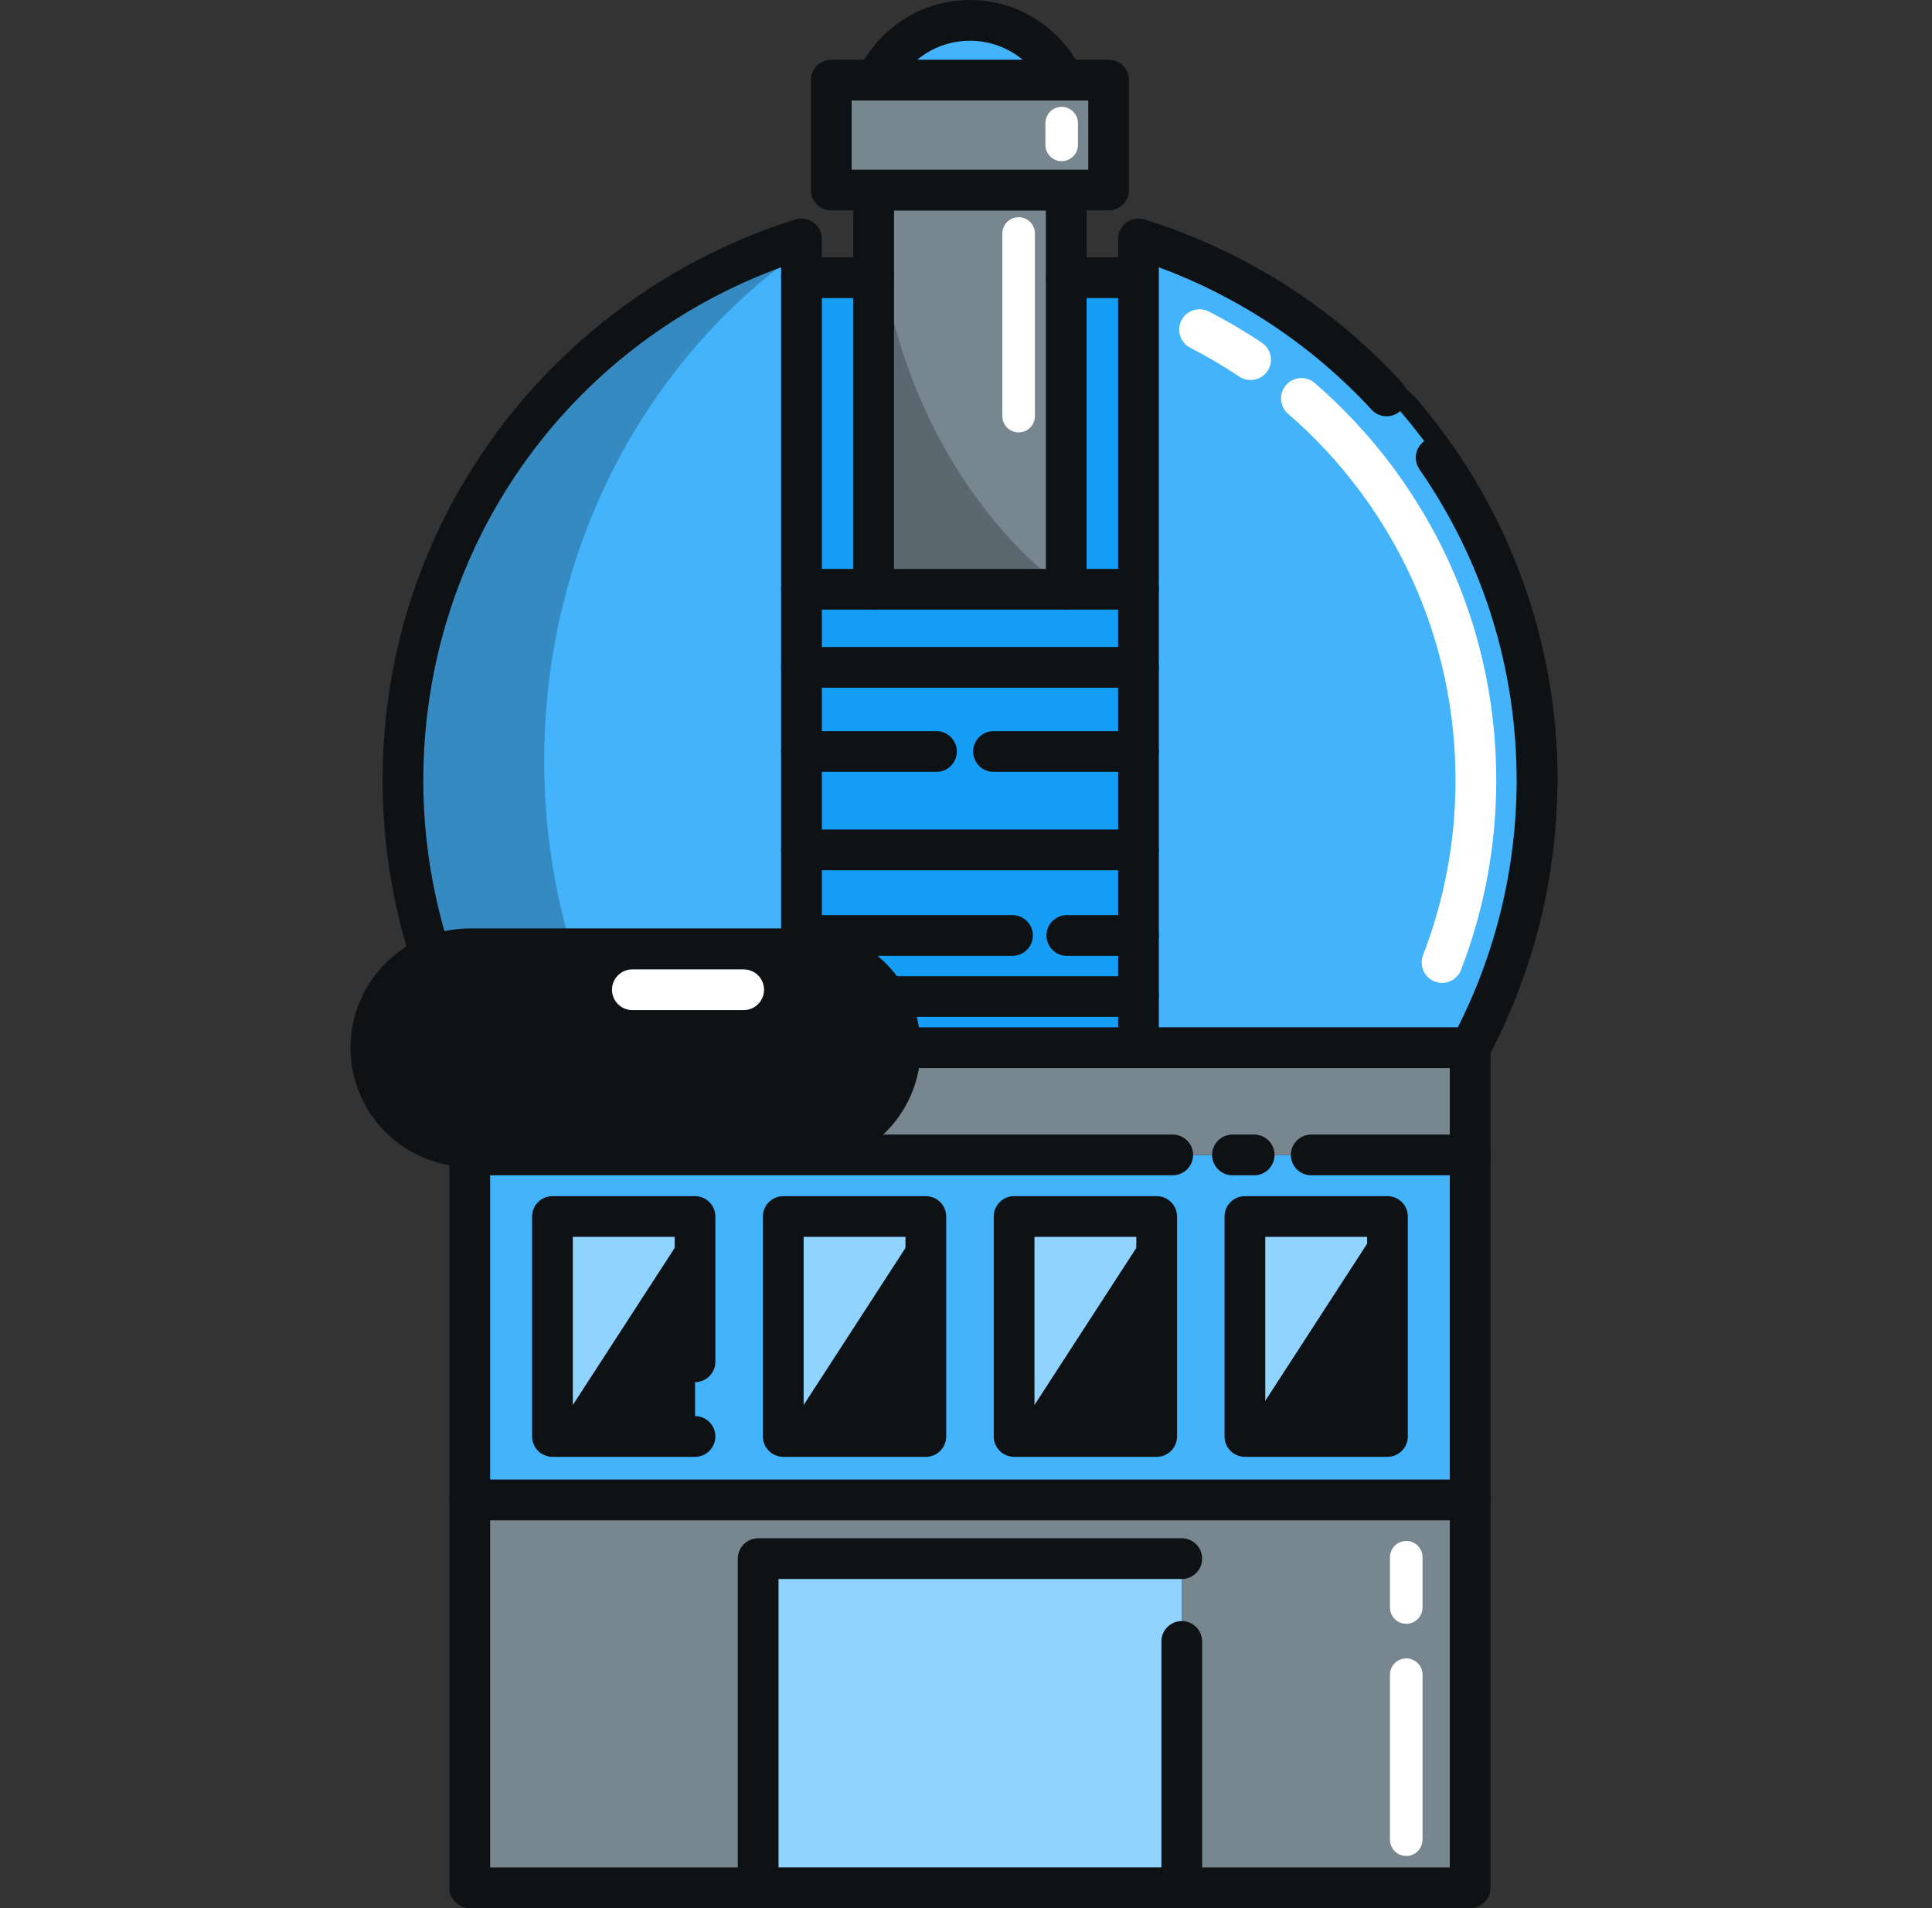 <svg width="81" height="80" viewBox="0 0 81 80" fill="none" xmlns="http://www.w3.org/2000/svg">
<rect x="0" y="0" width="81" height="80" fill="#333333" stroke="none"/>
<g id="reshot-icon-observatory-LC79DAQXYZ">
<g id="Group">
<path id="Vector" d="M49.546 65.348H31.786V79.146H49.546V65.348Z" fill="#90D3FF"/>
<path id="Vector_2" d="M40.666 9.506C43.055 9.506 44.992 7.569 44.992 5.18C44.992 2.79 43.055 0.854 40.666 0.854C38.277 0.854 36.34 2.79 36.34 5.18C36.34 7.569 38.277 9.506 40.666 9.506Z" fill="#43B3FB"/>
<path id="Vector_3" d="M40.666 10.36C37.81 10.36 35.486 8.036 35.486 5.18C35.486 2.324 37.81 0 40.666 0C43.523 0 45.846 2.324 45.846 5.18C45.846 8.036 43.523 10.36 40.666 10.36ZM40.666 1.708C38.752 1.708 37.194 3.265 37.194 5.18C37.194 7.094 38.752 8.652 40.666 8.652C42.581 8.652 44.138 7.094 44.138 5.18C44.138 3.265 42.581 1.708 40.666 1.708Z" fill="#0F1214"/>
<path id="Vector_4" d="M54.184 17.142C53.257 16.338 52.259 15.616 51.199 14.986" stroke="#0F1214" stroke-width="8" stroke-miterlimit="10" stroke-linecap="round" stroke-linejoin="round"/>
<path id="Vector_5" d="M61.303 32.734C61.303 27.647 59.462 22.99 56.409 19.393" stroke="#0F1214" stroke-width="8" stroke-miterlimit="10" stroke-linecap="round" stroke-linejoin="round"/>
<path id="Vector_6" d="M61.638 62.888H19.695V48.422H61.638V62.888ZM58.17 60.225V51.004H52.193V60.225H58.17ZM48.494 60.225V51.004H42.517V60.225H48.494ZM38.816 60.225V51.004H32.839V60.225H38.816ZM29.139 60.225V51.004H23.162V60.225H29.139Z" fill="#43B3FB"/>
<path id="Vector_7" d="M29.139 51.004H23.162V60.225H29.139V51.004Z" fill="#90D3FF"/>
<path id="Vector_8" d="M38.816 51.004H32.839V60.225H38.816V51.004Z" fill="#90D3FF"/>
<path id="Vector_9" d="M48.494 51.004H42.517V60.225H48.494V51.004Z" fill="#90D3FF"/>
<path id="Vector_10" d="M58.17 51.004H52.193V60.225H58.17V51.004Z" fill="#90D3FF"/>
<path id="Vector_11" d="M61.638 62.887V79.146H49.546V65.347H31.786V79.146H19.695V62.887H61.638Z" fill="#77868F"/>
<path id="Vector_12" d="M61.638 43.926V48.422H19.695V43.926H33.603H47.73H61.523H61.638Z" fill="#77868F"/>
<path id="Vector_13" d="M47.73 24.705V43.925H33.602V24.705H36.629H44.703H47.73Z" fill="#149EF6"/>
<path id="Vector_14" d="M44.703 11.642V24.704H36.629V11.642V7.969H44.703V11.642Z" fill="#77868F"/>
<path id="Vector_15" opacity="0.25" d="M36.629 7.969C37.213 19.866 44.703 24.704 44.703 24.704H36.629C36.629 24.704 36.629 13.832 36.629 7.969Z" fill="#0F1214"/>
<path id="Vector_16" d="M47.73 11.643V24.705H44.703V11.643H47.618H47.73Z" fill="#149EF6"/>
<path id="Vector_17" d="M36.629 11.643H33.602V24.705H36.629V11.643Z" fill="#149EF6"/>
<path id="Vector_18" d="M64.439 32.723C64.439 36.773 63.424 40.587 61.638 43.925H61.523H47.73V24.705V11.643V10.016C57.41 13.026 64.439 22.055 64.439 32.723Z" fill="#43B3FB"/>
<path id="Vector_19" d="M33.603 24.705V43.925H19.695C17.907 40.587 16.895 36.773 16.895 32.723C16.895 22.055 23.922 13.026 33.603 10.016V11.643V24.705Z" fill="#43B3FB"/>
<path id="Vector_20" opacity="0.25" d="M33.603 10.016V10.507C27.107 15.067 22.815 22.943 22.815 31.895C22.815 36.246 23.828 40.341 25.616 43.925H19.695C17.907 40.587 16.895 36.773 16.895 32.723C16.895 22.055 23.922 13.026 33.603 10.016Z" fill="#0F1214"/>
<path id="Vector_21" d="M61.523 44.778H47.73C47.259 44.778 46.877 44.396 46.877 43.924C46.877 43.453 47.259 43.07 47.73 43.07H61.523C61.995 43.07 62.377 43.453 62.377 43.924C62.377 44.396 61.995 44.778 61.523 44.778Z" fill="#0F1214"/>
<path id="Vector_22" d="M19.695 43.926H33.603" stroke="#0F1214" stroke-width="10" stroke-miterlimit="10" stroke-linecap="round" stroke-linejoin="round"/>
<path id="Vector_23" d="M31.786 80.001H19.695C19.224 80.001 18.841 79.619 18.841 79.147V44.138C17.008 40.64 16.041 36.699 16.041 32.723C16.041 27.363 17.733 22.267 20.934 17.987C24.03 13.848 28.439 10.728 33.349 9.201C33.608 9.12 33.89 9.167 34.109 9.328C34.327 9.489 34.456 9.745 34.456 10.016V43.072H46.877V10.016C46.877 9.745 47.006 9.489 47.224 9.329C47.443 9.168 47.725 9.12 47.984 9.201C52.096 10.48 55.823 12.838 58.761 16.02C59.081 16.366 59.059 16.906 58.713 17.226C58.367 17.546 57.827 17.524 57.506 17.178C55.038 14.505 51.972 12.457 48.584 11.207V43.926C48.584 44.397 48.202 44.78 47.73 44.78H33.603C33.131 44.78 32.749 44.397 32.749 43.926V11.206C23.729 14.513 17.748 23.017 17.748 32.723C17.748 36.491 18.682 40.225 20.448 43.523C20.514 43.647 20.549 43.785 20.549 43.926V78.293H31.786C32.257 78.293 32.639 78.676 32.639 79.147C32.639 79.619 32.257 80.001 31.786 80.001Z" fill="#0F1214"/>
<path id="Vector_24" d="M61.638 80.001H49.546C49.074 80.001 48.692 79.618 48.692 79.147C48.692 78.675 49.074 78.293 49.546 78.293H60.784V43.925C60.784 43.785 60.819 43.647 60.885 43.523C62.651 40.222 63.585 36.487 63.585 32.723C63.585 28.029 62.176 23.517 59.51 19.675C59.241 19.287 59.337 18.755 59.725 18.486C60.113 18.218 60.644 18.314 60.913 18.701C63.778 22.831 65.293 27.68 65.293 32.723C65.293 36.695 64.325 40.637 62.492 44.138V79.147C62.492 79.618 62.109 80.001 61.638 80.001Z" fill="#0F1214"/>
<path id="Vector_25" d="M52.43 15.933C52.267 15.933 52.102 15.886 51.956 15.789C51.297 15.348 50.606 14.941 49.903 14.581C49.483 14.365 49.317 13.851 49.532 13.431C49.747 13.012 50.262 12.846 50.681 13.061C51.443 13.451 52.192 13.892 52.906 14.37C53.298 14.632 53.403 15.162 53.141 15.554C52.976 15.8 52.706 15.933 52.43 15.933Z" fill="white"/>
<path id="Vector_26" d="M60.459 41.21C60.357 41.21 60.254 41.191 60.153 41.153C59.712 40.984 59.493 40.489 59.662 40.049C60.565 37.701 61.023 35.236 61.023 32.722C61.023 28.291 59.625 24.079 56.979 20.542C56.112 19.383 55.111 18.308 54.003 17.349C53.647 17.04 53.608 16.501 53.917 16.144C54.226 15.788 54.765 15.749 55.121 16.058C56.321 17.098 57.406 18.262 58.347 19.52C61.215 23.354 62.731 27.919 62.731 32.722C62.731 35.446 62.235 38.118 61.256 40.663C61.125 41.002 60.802 41.21 60.459 41.21Z" fill="white"/>
<path id="Vector_27" d="M47.618 12.497H44.703C44.231 12.497 43.849 12.114 43.849 11.643C43.849 11.171 44.231 10.789 44.703 10.789H47.618C48.089 10.789 48.471 11.171 48.471 11.643C48.471 12.114 48.089 12.497 47.618 12.497Z" fill="#0F1214"/>
<path id="Vector_28" d="M36.629 12.497H33.603C33.131 12.497 32.749 12.114 32.749 11.643C32.749 11.171 33.131 10.789 33.603 10.789H36.629C37.1 10.789 37.483 11.171 37.483 11.643C37.483 12.114 37.1 12.497 36.629 12.497Z" fill="#0F1214"/>
<path id="Vector_29" d="M44.703 25.558C44.231 25.558 43.849 25.176 43.849 24.704V8.823H37.483V24.704C37.483 25.176 37.1 25.558 36.629 25.558C36.157 25.558 35.775 25.176 35.775 24.704V7.969C35.775 7.498 36.157 7.115 36.629 7.115H44.703C45.174 7.115 45.556 7.498 45.556 7.969V24.704C45.556 25.176 45.174 25.558 44.703 25.558Z" fill="#0F1214"/>
<path id="Vector_30" d="M61.638 49.276H54.974C54.502 49.276 54.12 48.894 54.12 48.422C54.12 47.951 54.502 47.568 54.974 47.568H61.638C62.11 47.568 62.492 47.951 62.492 48.422C62.492 48.894 62.109 49.276 61.638 49.276Z" fill="#0F1214"/>
<path id="Vector_31" d="M52.582 49.276H51.672C51.2 49.276 50.818 48.894 50.818 48.422C50.818 47.951 51.2 47.568 51.672 47.568H52.582C53.054 47.568 53.436 47.951 53.436 48.422C53.436 48.894 53.054 49.276 52.582 49.276Z" fill="#0F1214"/>
<path id="Vector_32" d="M49.167 49.276H19.695C19.224 49.276 18.841 48.894 18.841 48.422C18.841 47.951 19.224 47.568 19.695 47.568H49.167C49.639 47.568 50.021 47.951 50.021 48.422C50.021 48.894 49.639 49.276 49.167 49.276Z" fill="#0F1214"/>
<path id="Vector_33" d="M61.638 63.741H19.695C19.224 63.741 18.841 63.358 18.841 62.887C18.841 62.416 19.224 62.033 19.695 62.033H61.638C62.11 62.033 62.492 62.416 62.492 62.887C62.492 63.358 62.109 63.741 61.638 63.741Z" fill="#0F1214"/>
<path id="Vector_34" d="M49.546 80H31.786C31.314 80 30.932 79.618 30.932 79.146V65.348C30.932 64.876 31.314 64.494 31.786 64.494H49.546C50.018 64.494 50.4 64.876 50.4 65.348C50.4 65.82 50.018 66.202 49.546 66.202H32.64V78.292H48.692V68.82C48.692 68.349 49.074 67.966 49.546 67.966C50.018 67.966 50.4 68.349 50.4 68.82V79.146C50.4 79.618 50.017 80 49.546 80Z" fill="#0F1214"/>
<path id="Vector_35" d="M47.73 25.559H33.603C33.131 25.559 32.749 25.177 32.749 24.705C32.749 24.234 33.131 23.852 33.603 23.852H47.73C48.202 23.852 48.584 24.234 48.584 24.705C48.584 25.177 48.202 25.559 47.73 25.559Z" fill="#0F1214"/>
<path id="Vector_36" d="M47.731 28.833H33.602C33.13 28.833 32.748 28.45 32.748 27.979C32.748 27.507 33.13 27.125 33.602 27.125H47.731C48.202 27.125 48.584 27.507 48.584 27.979C48.584 28.45 48.202 28.833 47.731 28.833Z" fill="#0F1214"/>
<path id="Vector_37" d="M47.731 32.362H41.653C41.181 32.362 40.799 31.98 40.799 31.508C40.799 31.037 41.181 30.654 41.653 30.654H47.731C48.202 30.654 48.584 31.037 48.584 31.508C48.584 31.98 48.202 32.362 47.731 32.362Z" fill="#0F1214"/>
<path id="Vector_38" d="M39.262 32.362H33.602C33.13 32.362 32.748 31.98 32.748 31.508C32.748 31.037 33.13 30.654 33.602 30.654H39.262C39.734 30.654 40.116 31.037 40.116 31.508C40.116 31.98 39.734 32.362 39.262 32.362Z" fill="#0F1214"/>
<path id="Vector_39" d="M47.731 36.487H33.602C33.13 36.487 32.748 36.105 32.748 35.633C32.748 35.162 33.13 34.779 33.602 34.779H47.731C48.202 34.779 48.584 35.162 48.584 35.633C48.584 36.105 48.202 36.487 47.731 36.487Z" fill="#0F1214"/>
<path id="Vector_40" d="M47.731 40.075H44.727C44.255 40.075 43.873 39.693 43.873 39.221C43.873 38.749 44.255 38.367 44.727 38.367H47.731C48.203 38.367 48.585 38.749 48.585 39.221C48.585 39.693 48.202 40.075 47.731 40.075Z" fill="#0F1214"/>
<path id="Vector_41" d="M42.45 40.075H33.602C33.13 40.075 32.748 39.693 32.748 39.221C32.748 38.749 33.13 38.367 33.602 38.367H42.45C42.922 38.367 43.304 38.749 43.304 39.221C43.304 39.693 42.922 40.075 42.45 40.075Z" fill="#0F1214"/>
<path id="Vector_42" d="M47.731 42.635H33.602C33.13 42.635 32.748 42.253 32.748 41.782C32.748 41.31 33.13 40.928 33.602 40.928H47.731C48.202 40.928 48.584 41.31 48.584 41.782C48.584 42.253 48.202 42.635 47.731 42.635Z" fill="#0F1214"/>
<path id="Vector_43" d="M46.48 3.359H34.852V7.97H46.48V3.359Z" fill="#77868F"/>
<path id="Vector_44" d="M46.48 8.822H34.852C34.381 8.822 33.998 8.44 33.998 7.969V3.358C33.998 2.886 34.381 2.504 34.852 2.504H46.48C46.952 2.504 47.334 2.886 47.334 3.358V7.969C47.334 8.44 46.952 8.822 46.48 8.822ZM35.706 7.115H45.626V4.212H35.706V7.115Z" fill="#0F1214"/>
<path id="Vector_45" d="M31.18 42.35H26.512C26.04 42.35 25.658 41.968 25.658 41.496C25.658 41.025 26.04 40.643 26.512 40.643H31.18C31.651 40.643 32.033 41.025 32.033 41.496C32.033 41.968 31.651 42.35 31.18 42.35Z" fill="white"/>
<path id="Vector_46" d="M29.139 51.004L23.162 60.225H29.139V51.004Z" fill="#0F1214"/>
<path id="Vector_47" d="M38.816 51.004L32.839 60.225H38.816V51.004Z" fill="#0F1214"/>
<path id="Vector_48" d="M48.493 51.004L42.516 60.225H48.493V51.004Z" fill="#0F1214"/>
<path id="Vector_49" d="M58.056 51.004L52.079 60.225H58.056V51.004Z" fill="#0F1214"/>
<path id="Vector_50" d="M29.139 61.08H23.162C22.69 61.08 22.308 60.697 22.308 60.226V51.004C22.308 50.533 22.69 50.15 23.162 50.15H29.139C29.61 50.15 29.992 50.533 29.992 51.004V57.095C29.992 57.567 29.61 57.949 29.139 57.949C28.667 57.949 28.285 57.567 28.285 57.095V51.858H24.016V59.372H29.139C29.61 59.372 29.992 59.754 29.992 60.226C29.992 60.697 29.61 61.08 29.139 61.08Z" fill="#0F1214"/>
<path id="Vector_51" d="M38.816 61.08H32.839C32.368 61.08 31.985 60.697 31.985 60.226V51.004C31.985 50.533 32.368 50.15 32.839 50.15H38.816C39.288 50.15 39.67 50.533 39.67 51.004V60.226C39.67 60.697 39.288 61.08 38.816 61.08ZM33.693 59.372H37.962V51.858H33.693V59.372Z" fill="#0F1214"/>
<path id="Vector_52" d="M58.17 61.08H52.193C51.721 61.08 51.339 60.697 51.339 60.226V51.004C51.339 50.533 51.721 50.15 52.193 50.15H58.17C58.641 50.15 59.024 50.533 59.024 51.004V60.226C59.024 60.697 58.641 61.08 58.17 61.08ZM53.047 59.372H57.316V51.858H53.047V59.372Z" fill="#0F1214"/>
<path id="Vector_53" d="M48.494 61.08H42.517C42.045 61.08 41.663 60.697 41.663 60.226V51.004C41.663 50.533 42.045 50.15 42.517 50.15H48.494C48.965 50.15 49.348 50.533 49.348 51.004V60.226C49.348 60.697 48.965 61.08 48.494 61.08ZM43.371 59.372H47.64V51.858H43.371V59.372Z" fill="#0F1214"/>
<path id="Vector_54" d="M58.958 77.814C58.581 77.814 58.275 77.508 58.275 77.13V70.214C58.275 69.837 58.581 69.531 58.958 69.531C59.335 69.531 59.641 69.837 59.641 70.214V77.13C59.641 77.508 59.335 77.814 58.958 77.814Z" fill="white"/>
<path id="Vector_55" d="M58.958 68.08C58.581 68.08 58.275 67.774 58.275 67.397V65.29C58.275 64.913 58.581 64.607 58.958 64.607C59.335 64.607 59.641 64.913 59.641 65.29V67.397C59.641 67.774 59.335 68.08 58.958 68.08Z" fill="white"/>
<path id="Vector_56" d="M44.511 6.757C44.134 6.757 43.828 6.451 43.828 6.074V5.164C43.828 4.786 44.134 4.48 44.511 4.48C44.888 4.48 45.194 4.786 45.194 5.164V6.074C45.194 6.451 44.888 6.757 44.511 6.757Z" fill="white"/>
<path id="Vector_57" d="M42.706 18.13C42.329 18.13 42.023 17.824 42.023 17.447V9.79C42.023 9.413 42.329 9.107 42.706 9.107C43.084 9.107 43.389 9.413 43.389 9.79V17.447C43.389 17.824 43.084 18.13 42.706 18.13Z" fill="white"/>
</g>
</g>
</svg>
